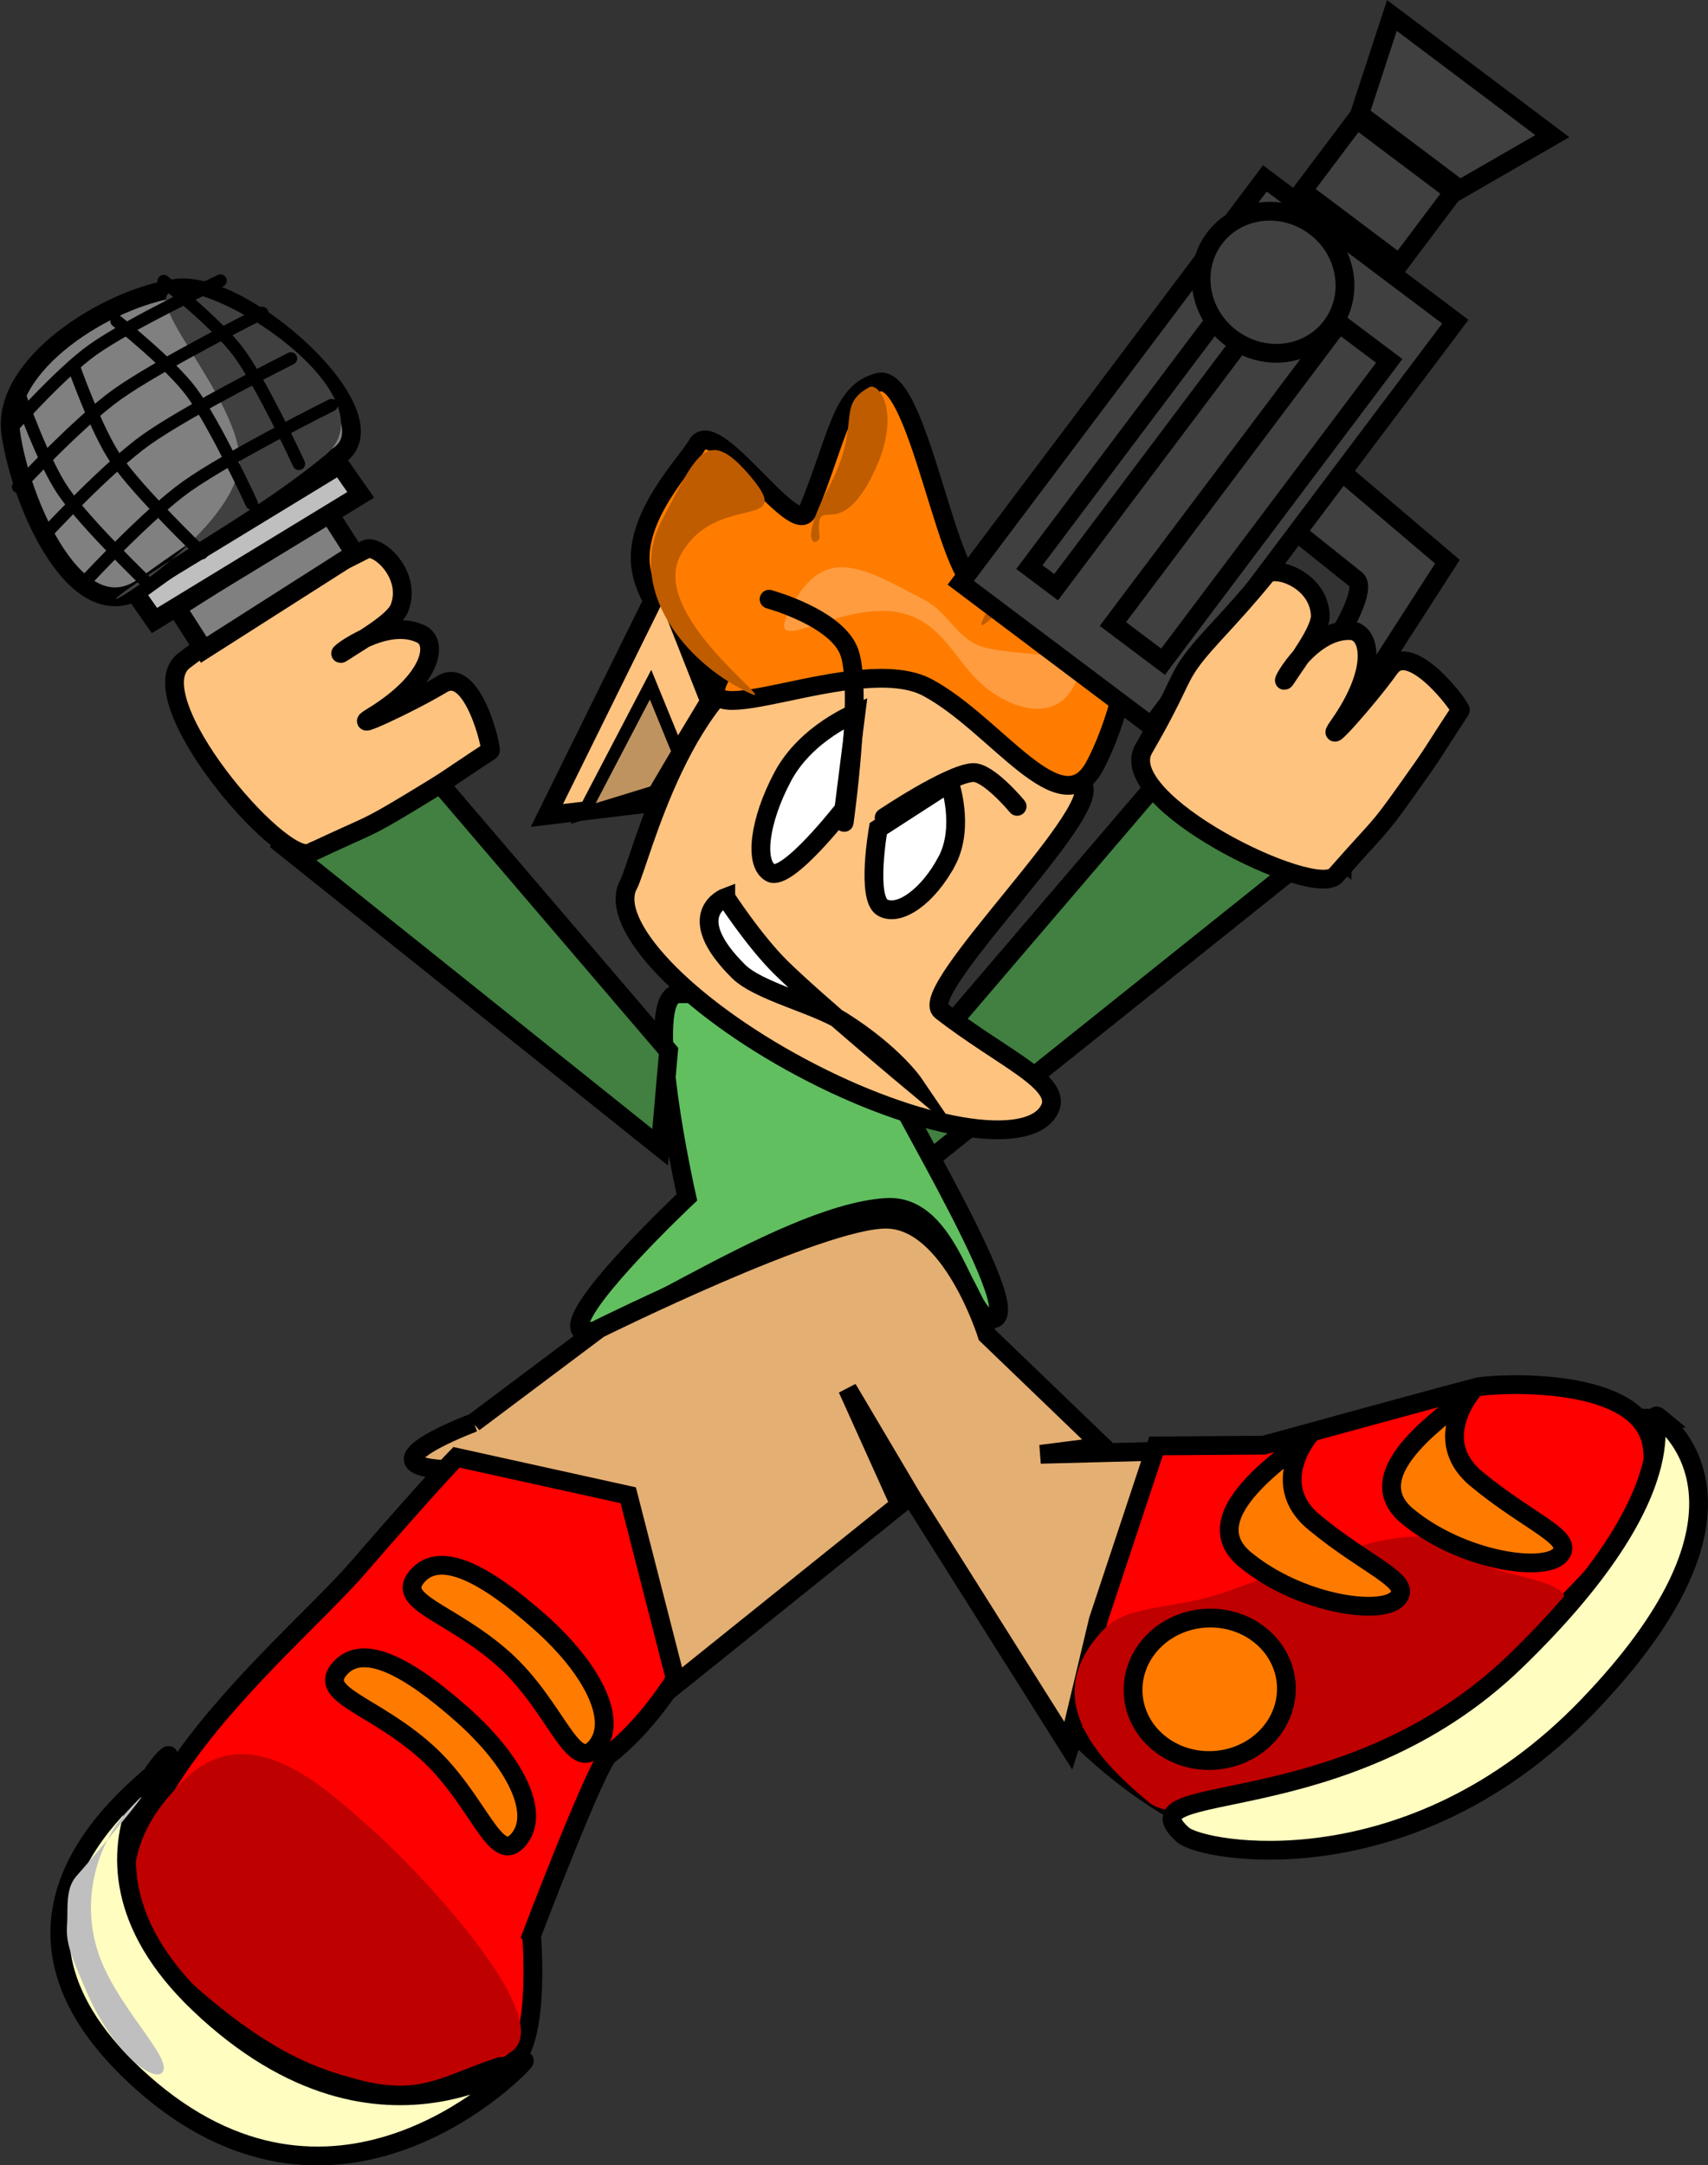 <svg version="1.1" xmlns="http://www.w3.org/2000/svg" xmlns:xlink="http://www.w3.org/1999/xlink" width="27.283" height="34.578" viewBox="0,0,27.283,34.578"><rect x="0" y="0" width="27.283" height="34.578" fill="#333333" stroke="none"/><g transform="translate(-226.583,-167.93)"><g data-paper-data="{&quot;isPaintingLayer&quot;:true}" fill-rule="nonzero" stroke-linejoin="miter" stroke-miterlimit="10" stroke-dasharray="" stroke-dashoffset="0" style="mix-blend-mode: normal"><path d="M241.225,186.614l-0.134,-1.536l4.759,-5.563l1.411,2.272z" data-paper-data="{&quot;index&quot;:null}" fill="#418040" stroke="#000000" stroke-width="0.3" stroke-linecap="butt"/><path d="M242.425,188.991c-0.421,0 -0.634,-1.842 -1.682,-1.779c-1.739,0.104 -4.903,2.491 -4.903,1.893c0,-0.441 1.715,-2.054 1.715,-2.054c0,0 -0.738,-3.251 -0.134,-3.251c1.119,0 3.026,-0.328 3.026,0.632c0,0.38 2.653,4.56 1.978,4.56z" data-paper-data="{&quot;index&quot;:null}" fill="#61bf60" stroke="#000000" stroke-width="0.3" stroke-linecap="butt"/><path d="M231.092,181.423l1.411,-2.272l4.759,5.563l-0.134,1.536z" data-paper-data="{&quot;index&quot;:null}" fill="#418040" stroke="#000000" stroke-width="0.3" stroke-linecap="butt"/><g data-paper-data="{&quot;index&quot;:null}"><path d="M231.537,181.548c-0.462,0.218 -2.787,-2.497 -2.008,-3.074c0.893,-0.661 0.909,-0.777 1.236,-0.973c0.361,-0.218 0.87,-0.387 1.66,-0.798c0.182,-0.095 0.744,0.395 0.54,0.934c-0.086,0.227 -0.642,0.535 -0.881,0.695c-0.302,0.203 0.598,-0.584 1.227,-0.276c0.275,0.134 0.182,0.732 -0.78,1.319c-0.406,0.247 0.569,-0.193 1.116,-0.522c0.493,-0.296 0.8,1.044 0.768,1.066c-0.776,0.509 -0.567,0.395 -1.296,0.834c-0.729,0.439 -0.562,0.316 -1.581,0.796z" data-paper-data="{&quot;index&quot;:null}" fill="#ffc380" stroke="#000000" stroke-width="0.3" stroke-linecap="butt"/><path d="M229.838,178.307l-0.43,-0.671l2.412,-1.537l0.43,0.671z" fill="#808080" stroke="#000000" stroke-width="0.3" stroke-linecap="butt"/><path d="M229.05,177.839l-0.336,-0.48l3.295,-2.007l0.336,0.48z" fill="#bfbfbf" stroke="#000000" stroke-width="0.3" stroke-linecap="butt"/><path d="M226.755,174.844c-0.15,-1.094 1.544,-2.159 2.639,-2.31c1.094,-0.15 3.515,2.048 2.602,2.67c-1.121,0.764 -2.082,1.338 -3.102,2.085c-1.081,0.792 -1.988,-1.351 -2.139,-2.446z" fill="#808080" stroke="#000000" stroke-width="0.3" stroke-linecap="butt"/><path d="M230.405,175.171c-0.164,-1.192 -2.046,-2.927 -0.674,-2.539c1.12,0.317 2.977,1.802 2.047,2.566c-1.036,0.852 -2.184,1.45 -3.133,2.125c-1.004,0.715 1.923,-0.961 1.759,-2.153z" fill="#404040" stroke="none" stroke-width="0" stroke-linecap="butt"/><path d="M227.334,176.432c0,0 0.967,-1.04 1.579,-1.476c0.68,-0.484 2.318,-1.301 2.318,-1.301" data-paper-data="{&quot;index&quot;:null}" fill="none" stroke="#000000" stroke-width="0.2" stroke-linecap="round"/><path d="M227.981,177.177c0,0 0.967,-1.04 1.579,-1.476c0.68,-0.484 2.318,-1.301 2.318,-1.301" data-paper-data="{&quot;index&quot;:null}" fill="none" stroke="#000000" stroke-width="0.2" stroke-linecap="round"/><path d="M226.874,175.705c0,0 0.967,-1.04 1.579,-1.476c0.68,-0.484 2.318,-1.301 2.318,-1.301" data-paper-data="{&quot;index&quot;:null}" fill="none" stroke="#000000" stroke-width="0.2" stroke-linecap="round"/><path d="M226.704,174.836c0,0 0.823,-0.937 1.357,-1.318c0.593,-0.423 2.044,-1.106 2.044,-1.106" data-paper-data="{&quot;index&quot;:null}" fill="none" stroke="#000000" stroke-width="0.2" stroke-linecap="round"/><path d="M229.197,172.419c0,0 0.859,0.68 1.198,1.138c0.377,0.509 0.962,1.78 0.962,1.78" data-paper-data="{&quot;index&quot;:null}" fill="none" stroke="#000000" stroke-width="0.2" stroke-linecap="round"/><path d="M228.445,173.055c0,0 0.859,0.68 1.198,1.138c0.377,0.509 0.962,1.78 0.962,1.78" data-paper-data="{&quot;index&quot;:null}" fill="none" stroke="#000000" stroke-width="0.2" stroke-linecap="round"/><path d="M228.962,177.266c0,0 -1.01,-0.968 -1.368,-1.49c-0.322,-0.47 -0.685,-1.504 -0.685,-1.504" data-paper-data="{&quot;index&quot;:null}" fill="none" stroke="#000000" stroke-width="0.2" stroke-linecap="round"/><path d="M229.809,176.763c0,0 -1.01,-0.968 -1.368,-1.49c-0.322,-0.47 -0.685,-1.504 -0.685,-1.504" data-paper-data="{&quot;index&quot;:null}" fill="none" stroke="#000000" stroke-width="0.2" stroke-linecap="round"/></g><path d="M234.15,190.649l2,-1.5c0,0 3.565,-1.767 4.598,-1.75c1.034,0.017 1.602,1.85 1.602,1.85l1.849,1.778l-0.995,0.127l1.974,-0.051l-1.512,4.733l-2.506,-3.974l-1.04,-1.756l0.835,1.852l-3.667,2.945l-0.644,-2.927c0,0 -2.327,-0.542 -2.985,-0.581c-1.307,-0.078 0.492,-0.747 0.492,-0.747z" fill="#e4af72" stroke="#000000" stroke-width="0.3" stroke-linecap="butt"/><g><path d="M243.345,185.651c-0.33,0.619 -2.104,0.317 -3.961,-0.674c-1.857,-0.991 -3.094,-2.297 -2.764,-2.916c0.19,-0.356 0.882,-3.373 2.574,-3.807c1.246,-0.32 3.856,1.751 4.644,2.172c0.557,0.297 -2.64,3.32 -2.22,3.646c0.98,0.763 1.958,1.145 1.727,1.579z" data-paper-data="{&quot;index&quot;:null}" fill="#ffc380" stroke="#000000" stroke-width="0.3" stroke-linecap="butt"/><path d="M244.072,180.158c-0.534,1 -1.572,-0.66 -2.674,-1.249c-1.103,-0.589 -3.85,0.841 -3.316,-0.159c0.023,-0.043 -1.124,-0.863 -1.261,-1.744c-0.128,-0.823 0.747,-1.7 0.896,-1.97c0.277,-0.502 1.572,1.529 1.766,1.058c0.491,-1.192 0.53,-1.903 1.132,-2.059c0.656,-0.171 1.135,3.479 1.661,3.257c1.169,-0.493 1.261,-1.356 1.76,-1.089c1.103,0.589 0.569,2.957 0.035,3.957z" data-paper-data="{&quot;index&quot;:null}" fill="#ff7c00" stroke="#000000" stroke-width="0.3" stroke-linecap="butt"/><path d="M235.319,180.952l1.845,-3.738l0.754,1.914l-0.983,1.629z" data-paper-data="{&quot;index&quot;:null}" fill="#ffc380" stroke="#000000" stroke-width="0.3" stroke-linecap="butt"/><path d="M235.899,180.922l1.076,-2.058l0.438,1.07l-0.377,0.639z" data-paper-data="{&quot;index&quot;:null}" fill="#bf9360" stroke="#000000" stroke-width="0.2" stroke-linecap="butt"/><path d="M237.451,176.802c-0.548,1.026 1.956,2.655 0.956,2.121c-1,-0.534 -1.794,-1.668 -1.247,-2.694c0.548,-1.026 0.707,-1.541 1.431,-0.668c0.709,0.856 -0.592,0.215 -1.14,1.241z" data-paper-data="{&quot;index&quot;:null}" fill="#bf5c00" stroke="none" stroke-width="0" stroke-linecap="butt"/><path d="M240.485,175.588c-0.541,1.013 -0.877,0.178 -0.813,0.908c0.013,0.152 -0.39,0.228 0.15,-0.785c0.541,-1.013 0.098,-1.295 0.643,-1.596c0.167,-0.092 0.56,0.459 0.019,1.472z" data-paper-data="{&quot;index&quot;:null}" fill="#bf5c00" stroke="none" stroke-width="0" stroke-linecap="butt"/><path d="M243.712,176.863c-1.151,0.59 -1.807,1.653 -1.253,0.614c0.554,-1.038 0.223,-0.183 1.148,-1.088c0.197,-0.193 1.302,-0.14 0.105,0.474z" data-paper-data="{&quot;index&quot;:null}" fill="#bf5c00" stroke="none" stroke-width="0" stroke-linecap="butt"/><path d="M243.728,178.9c-0.29,0.544 -0.952,0.379 -1.422,-0.009c-0.394,-0.325 -0.577,-0.82 -1.045,-1.069c-1.026,-0.548 -2.577,0.804 -2.043,-0.196c0.534,-1 1.12,-0.655 2.146,-0.107c0.382,0.204 0.52,0.653 0.969,0.756c0.756,0.174 1.731,-0.001 1.396,0.626z" data-paper-data="{&quot;index&quot;:null}" fill="#ff9c40" stroke="none" stroke-width="0" stroke-linecap="butt"/><path d="M241.704,181.687c-0.294,0.551 -0.751,0.882 -1.02,0.738c-0.269,-0.144 -0.072,-1.262 -0.072,-1.262l1.138,-0.735c0,0 0.249,0.707 -0.045,1.259z" data-paper-data="{&quot;index&quot;:null}" fill="#ffffff" stroke="#000000" stroke-width="0.3" stroke-linecap="butt"/><path d="M240.706,180.986c0,0 1.019,-0.686 1.411,-0.719c0.249,-0.021 0.713,0.54 0.713,0.54" data-paper-data="{&quot;index&quot;:null}" fill="none" stroke="#000000" stroke-width="0.3" stroke-linecap="round"/><path d="M240.062,180.851c0,0 -0.9,1.16 -1.169,1.017c-0.269,-0.144 -0.182,-0.832 0.194,-1.537c0.376,-0.705 1.169,-1.017 1.169,-1.017z" data-paper-data="{&quot;index&quot;:null}" fill="#ffffff" stroke="#000000" stroke-width="0.3" stroke-linecap="butt"/><path d="M238.868,177.499c0,0 1.097,0.298 1.285,0.856c0.21,0.622 -0.085,2.708 -0.085,2.708" data-paper-data="{&quot;index&quot;:null}" fill="none" stroke="#000000" stroke-width="0.3" stroke-linecap="round"/><path d="M238.176,182.26c0,0 0.447,0.691 0.879,1.118c0.544,0.539 2.126,1.858 2.126,1.858c0,0 -0.326,-0.48 -1.138,-0.994c-0.433,-0.274 -1.343,-0.482 -1.663,-0.8c-0.922,-0.914 -0.204,-1.183 -0.204,-1.183z" data-paper-data="{&quot;index&quot;:null}" fill="#ffffff" stroke="#000000" stroke-width="0.3" stroke-linecap="round"/></g><g data-paper-data="{&quot;index&quot;:null}" stroke="#000000" stroke-width="0.3" stroke-linecap="butt"><g fill="#404040"><path d="M247.457,178.887c0,0 1.06,-1.483 0.784,-1.704c-0.311,-0.249 -0.994,-0.794 -0.994,-0.794l0.723,-0.961l1.734,1.472l-1.45,2.251z"/><path d="M244.972,179.525l-3.042,-2.288l4.858,-6.458l3.042,2.288z"/><path d="M248.022,181.68l-2.876,-2.164l0.816,-1.085c0,0 2.218,0.603 3.653,0.575c0.857,-0.017 -1.593,2.673 -1.593,2.673z"/><path d="M245.161,178.497l-0.801,-0.602l3.613,-4.804l0.801,0.602z"/><path d="M243.453,177.307l-0.427,-0.321l3.613,-4.804l0.427,0.321z"/><path d="M245.984,171.735c0.37,-0.492 1.088,-0.576 1.604,-0.188c0.516,0.388 0.634,1.101 0.264,1.593c-0.37,0.492 -1.088,0.576 -1.604,0.188c-0.516,-0.388 -0.634,-1.101 -0.264,-1.593z"/><path d="M248.938,172.142l-1.548,-1.164l0.863,-1.148l1.548,1.164z"/><path d="M249.902,170.956l-1.601,-1.204l0.516,-1.575l2.562,1.927z"/></g><path d="M247.918,181.91c-0.338,0.384 -3.55,-1.184 -3.065,-2.023c0.556,-0.962 0.526,-1.074 0.747,-1.384c0.245,-0.343 0.645,-0.701 1.206,-1.392c0.13,-0.159 0.84,0.067 0.867,0.642c0.011,0.243 -0.376,0.746 -0.532,0.988c-0.197,0.306 0.316,-0.773 1.017,-0.741c0.306,0.014 0.458,0.6 -0.192,1.52c-0.274,0.388 0.445,-0.403 0.817,-0.922c0.335,-0.468 1.149,0.64 1.128,0.673c-0.51,0.775 -0.364,0.588 -0.858,1.28c-0.494,0.693 -0.39,0.513 -1.134,1.358z" data-paper-data="{&quot;index&quot;:null}" fill="#ffc380"/></g><g stroke-linecap="butt"><path d="M244.127,193.801l0.923,-2.781l1.719,-0.012c0,0 3.332,-0.915 3.436,-0.933c0.301,-0.053 2.592,-0.184 2.765,0.933c0.167,1.082 -0.854,1.994 -1.596,2.766c-0.725,0.755 -2.222,3.35 -3.807,3.602c-1.9,0.303 -3.859,-1.819 -3.859,-1.819z" fill="#ff0000" stroke="#000000" stroke-width="0.3"/><path d="M251.272,194.038c-1.036,1.078 -5.46,3.398 -6.334,2.675c-0.874,-0.723 -1.756,-1.69 -0.72,-2.767c0.387,-0.402 1.124,-0.305 1.949,-0.596c1.385,-0.488 3.006,-1.188 3.554,-0.735c0.874,0.723 2.587,0.346 1.551,1.423z" fill="#bf0000" stroke="none" stroke-width="0"/><path d="M250.067,190.178c0.264,-0.275 -0.76,0.658 0.103,1.371c0.863,0.714 1.589,0.944 1.325,1.219c-0.264,0.275 -1.569,0.086 -2.431,-0.627c-0.863,-0.714 0.739,-1.688 1.003,-1.963z" fill="#ff7b00" stroke="#000000" stroke-width="0.3"/><path d="M246.471,192.833c-0.863,-0.714 0.739,-1.688 1.003,-1.963c0.264,-0.275 -0.76,0.658 0.103,1.371c0.863,0.714 1.589,0.944 1.325,1.219c-0.264,0.275 -1.569,0.086 -2.431,-0.627z" fill="#ff7b00" stroke="#000000" stroke-width="0.3"/><path d="M253.1,190.577c0.319,0.264 1.706,1.631 -1.163,4.607c-2.826,2.932 -6.152,2.322 -6.459,2.046c-1.009,-0.905 2.58,-0.124 5.32,-2.779c3.051,-2.956 1.983,-4.138 2.302,-3.874z" fill="#fffdc0" stroke="#000000" stroke-width="0.3"/><path d="M244.996,194.153c0.453,-0.471 1.227,-0.515 1.73,-0.099c0.503,0.416 0.544,1.135 0.092,1.606c-0.453,0.471 -1.227,0.515 -1.73,0.099c-0.503,-0.416 -0.544,-1.135 -0.092,-1.606z" fill="#ff7b00" stroke="#000000" stroke-width="0.3"/></g><g stroke-linecap="butt"><path d="M235.074,198.835c0,0 0.181,2.146 -0.515,2.092c-0.927,-0.072 -1.763,1.618 -5.206,-1.467c-2.225,-1.993 1.791,-5.161 2.942,-6.489c1.204,-1.391 1.579,-1.769 1.579,-1.769l2.744,0.606l0.752,2.932c0,0 -0.444,0.738 -1.063,1.216c-0.195,0.151 -1.233,2.879 -1.233,2.879z" fill="#ff0000" stroke="#000000" stroke-width="0.3"/><path d="M234.612,200.761c-0.936,0.289 -1.275,0.657 -2.331,0.372c-0.581,-0.157 -1.336,-0.386 -2.586,-1.488c-0.886,-0.781 -0.779,-0.827 -0.891,-1.194c-0.196,-0.64 -0.012,-1.329 0.582,-1.951c1.092,-1.276 2.343,-0.06 3.148,0.653c0.805,0.713 3.198,3.262 2.078,3.607z" fill="#bf0000" stroke="none" stroke-width="0"/><path d="M233.377,195.892c-0.849,-0.752 -1.737,-0.897 -1.364,-1.318c0.373,-0.421 1.102,-0.017 1.951,0.734c0.849,0.752 1.268,1.585 0.895,2.007c-0.373,0.421 -0.633,-0.671 -1.482,-1.423z" data-paper-data="{&quot;index&quot;:null}" fill="#ff7b00" stroke="#000000" stroke-width="0.3"/><path d="M234.616,194.414c-0.849,-0.752 -1.737,-0.897 -1.364,-1.318c0.373,-0.421 1.102,-0.017 1.951,0.734c0.849,0.752 1.268,1.585 0.895,2.007c-0.373,0.421 -0.633,-0.671 -1.482,-1.423z" data-paper-data="{&quot;index&quot;:null}" fill="#ff7c00" stroke="#000000" stroke-width="0.3"/><path d="M234.939,200.868c-0.272,0.308 -3.077,2.988 -6.082,0.318c-2.96,-2.63 -0.053,-4.688 0.231,-4.984c0.933,-0.974 -2.005,1.172 0.674,3.725c2.983,2.843 5.45,0.634 5.177,0.941z" fill="#fffdc0" stroke="#000000" stroke-width="0.3"/><path d="M229.175,201.026c-0.148,0.167 -0.805,-0.345 -1.21,-1.293c-0.238,-0.555 -0.334,-0.77 -0.311,-1.063c0.019,-0.24 -0.035,-0.571 0.146,-0.776c0.404,-0.456 1.551,-1.843 0.781,-1.001c-0.329,0.359 -0.737,1.209 -0.445,2.17c0.27,0.888 1.232,1.744 1.038,1.962z" fill="#bfbfbf" stroke="none" stroke-width="0"/></g></g></g></svg>